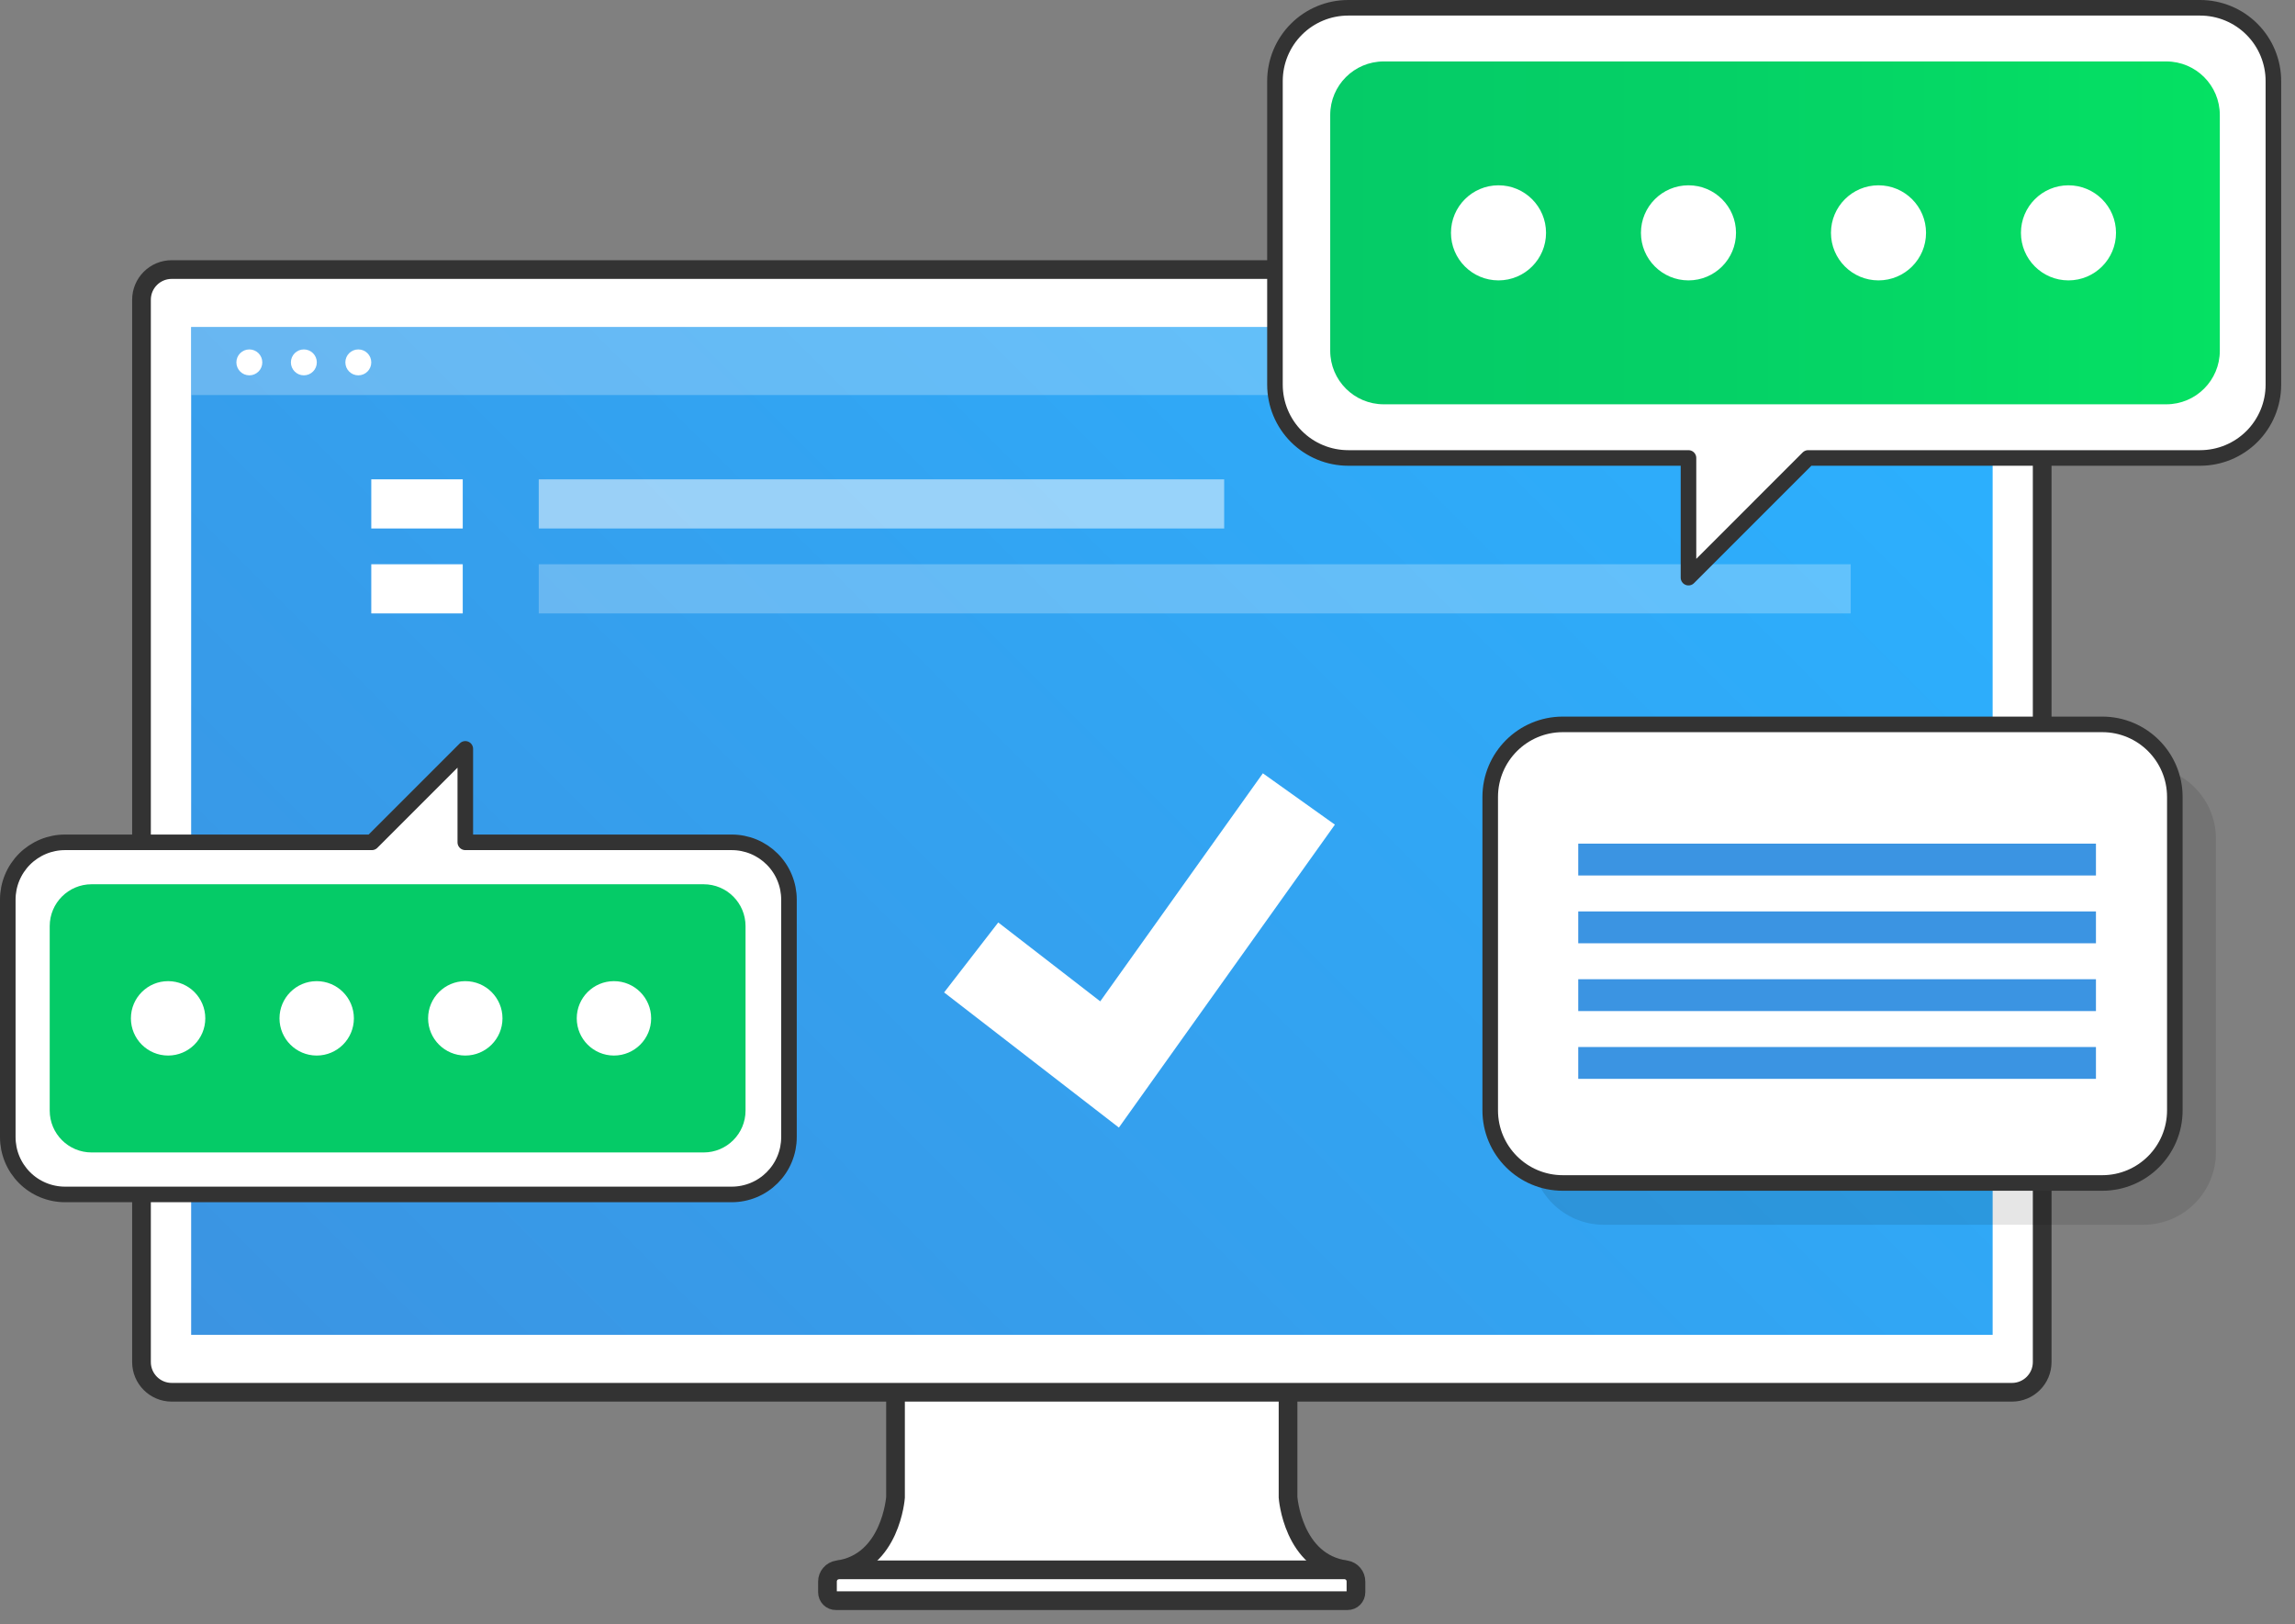 <svg width="130" height="92" viewBox="0 0 130 92" fill="none" xmlns="http://www.w3.org/2000/svg">
<rect x="0" y="0" width="130" height="92" fill="#808080" stroke="none"/>
<g clip-path="url(#clip0_752_16930)">
<path d="M47.441 88.92C50.462 88.511 50.726 84.816 50.726 84.816V78.011H72.961V84.812C72.961 84.812 73.225 88.507 76.246 88.917C76.404 88.943 76.547 89.024 76.65 89.147C76.753 89.269 76.809 89.424 76.808 89.584V90.191C76.808 90.253 76.796 90.316 76.772 90.374C76.749 90.431 76.713 90.484 76.669 90.529C76.625 90.573 76.572 90.608 76.514 90.632C76.456 90.656 76.394 90.668 76.331 90.667H47.349C47.286 90.668 47.224 90.656 47.166 90.632C47.108 90.608 47.055 90.573 47.011 90.529C46.967 90.484 46.931 90.431 46.908 90.374C46.884 90.316 46.872 90.253 46.872 90.191V89.584C46.872 89.423 46.929 89.268 47.034 89.147C47.138 89.025 47.282 88.945 47.441 88.92Z" fill="white" stroke="#333333" stroke-width="1.059" stroke-miterlimit="10"/>
<path d="M113.967 15.268H9.727C8.781 15.268 8.015 16.034 8.015 16.979V77.15C8.015 78.095 8.781 78.862 9.727 78.862H113.967C114.913 78.862 115.679 78.095 115.679 77.15V16.979C115.679 16.034 114.913 15.268 113.967 15.268Z" fill="white" stroke="#333333" stroke-width="1.059" stroke-miterlimit="10"/>
<path d="M112.873 18.522H10.828V75.608H112.873V18.522Z" fill="url(#paint0_linear_752_16930)"/>
<path d="M47.444 88.92H76.254" stroke="#333333" stroke-width="1.059" stroke-miterlimit="10"/>
<g opacity="0.5">
<path opacity="0.5" d="M112.898 18.522H10.842V22.376H112.898V18.522Z" fill="white"/>
</g>
<path d="M14.124 21.26C14.529 21.26 14.858 20.932 14.858 20.526C14.858 20.121 14.529 19.792 14.124 19.792C13.719 19.792 13.39 20.121 13.39 20.526C13.39 20.932 13.719 21.26 14.124 21.26Z" fill="white"/>
<path d="M17.212 21.26C17.617 21.26 17.946 20.932 17.946 20.526C17.946 20.121 17.617 19.792 17.212 19.792C16.807 19.792 16.478 20.121 16.478 20.526C16.478 20.932 16.807 21.26 17.212 21.26Z" fill="white"/>
<path d="M20.297 21.26C20.702 21.26 21.031 20.932 21.031 20.526C21.031 20.121 20.702 19.792 20.297 19.792C19.891 19.792 19.563 20.121 19.563 20.526C19.563 20.932 19.891 21.26 20.297 21.26Z" fill="white"/>
<path d="M26.212 27.151H21.031V29.935H26.212V27.151Z" fill="white"/>
<path opacity="0.5" d="M69.343 27.151H30.518V29.935H69.343V27.151Z" fill="white"/>
<path d="M26.212 31.961H21.031V34.746H26.212V31.961Z" fill="white"/>
<g opacity="0.5">
<path opacity="0.5" d="M104.834 31.961H30.518V34.746H104.834V31.961Z" fill="white"/>
</g>
<path opacity="0.1" d="M121.411 43.4H90.854C88.583 43.4 86.742 45.24 86.742 47.511V65.263C86.742 67.534 88.583 69.375 90.854 69.375H121.411C123.681 69.375 125.522 67.534 125.522 65.263V47.511C125.522 45.24 123.681 43.4 121.411 43.4Z" fill="black"/>
<path d="M119.081 41.031H88.525C86.254 41.031 84.413 42.872 84.413 45.143V62.895C84.413 65.166 86.254 67.007 88.525 67.007H119.081C121.352 67.007 123.193 65.166 123.193 62.895V45.143C123.193 42.872 121.352 41.031 119.081 41.031Z" fill="white" stroke="#333333" stroke-width="0.882" stroke-linecap="round" stroke-linejoin="round"/>
<path d="M118.725 47.786H89.4V49.59H118.725V47.786Z" fill="url(#paint1_linear_752_16930)"/>
<path d="M118.725 51.626H89.4V53.43H118.725V51.626Z" fill="url(#paint2_linear_752_16930)"/>
<path d="M118.725 55.466H89.4V57.27H118.725V55.466Z" fill="url(#paint3_linear_752_16930)"/>
<path d="M118.725 59.306H89.4V61.109H118.725V59.306Z" fill="url(#paint4_linear_752_16930)"/>
<path d="M63.379 63.869L53.479 56.214L56.546 52.251L62.323 56.719L71.535 43.802L75.615 46.71L63.379 63.869Z" fill="white"/>
<path d="M124.626 0.441H76.37C75.269 0.441 74.214 0.878 73.435 1.657C72.657 2.435 72.22 3.491 72.22 4.592V21.79C72.22 22.89 72.657 23.946 73.435 24.725C74.214 25.503 75.269 25.94 76.37 25.94H95.644V32.72L102.423 25.94H124.626C125.727 25.94 126.782 25.503 127.561 24.725C128.339 23.946 128.776 22.89 128.776 21.79V4.602C128.778 4.056 128.671 3.515 128.463 3.011C128.256 2.506 127.95 2.047 127.564 1.661C127.179 1.274 126.721 0.967 126.217 0.758C125.712 0.549 125.172 0.441 124.626 0.441Z" fill="white" stroke="#333333" stroke-width="0.882" stroke-linecap="round" stroke-linejoin="round"/>
<path d="M122.709 3.48H78.382C76.707 3.48 75.35 4.837 75.35 6.512V19.87C75.35 21.544 76.707 22.901 78.382 22.901H122.709C124.384 22.901 125.741 21.544 125.741 19.87V6.512C125.741 4.837 124.384 3.48 122.709 3.48Z" fill="url(#paint5_linear_752_16930)"/>
<path d="M95.644 15.882C97.131 15.882 98.336 14.676 98.336 13.189C98.336 11.702 97.131 10.496 95.644 10.496C94.156 10.496 92.951 11.702 92.951 13.189C92.951 14.676 94.156 15.882 95.644 15.882Z" fill="white"/>
<path d="M106.407 15.882C107.895 15.882 109.1 14.676 109.1 13.189C109.1 11.702 107.895 10.496 106.407 10.496C104.92 10.496 103.715 11.702 103.715 13.189C103.715 14.676 104.92 15.882 106.407 15.882Z" fill="white"/>
<path d="M117.168 15.882C118.656 15.882 119.861 14.676 119.861 13.189C119.861 11.702 118.656 10.496 117.168 10.496C115.681 10.496 114.476 11.702 114.476 13.189C114.476 14.676 115.681 15.882 117.168 15.882Z" fill="white"/>
<path d="M84.882 15.882C86.37 15.882 87.575 14.676 87.575 13.189C87.575 11.702 86.37 10.496 84.882 10.496C83.395 10.496 82.19 11.702 82.19 13.189C82.19 14.676 83.395 15.882 84.882 15.882Z" fill="white"/>
<path d="M3.685 67.656H41.448C41.874 67.656 42.296 67.572 42.69 67.409C43.084 67.246 43.441 67.007 43.742 66.705C44.044 66.403 44.283 66.046 44.445 65.651C44.608 65.258 44.692 64.835 44.691 64.409V50.959C44.692 50.533 44.608 50.111 44.445 49.717C44.283 49.323 44.044 48.965 43.742 48.663C43.441 48.362 43.084 48.123 42.69 47.959C42.296 47.796 41.874 47.712 41.448 47.712H26.357V42.418L21.063 47.712H3.685C3.258 47.712 2.836 47.796 2.443 47.959C2.049 48.123 1.691 48.362 1.39 48.663C1.089 48.965 0.85 49.323 0.687 49.717C0.524 50.111 0.441 50.533 0.441 50.959V64.409C0.441 64.835 0.524 65.258 0.687 65.651C0.85 66.046 1.089 66.403 1.39 66.705C1.691 67.007 2.049 67.246 2.443 67.409C2.836 67.572 3.258 67.656 3.685 67.656Z" fill="white" stroke="#333333" stroke-width="0.882" stroke-linecap="round" stroke-linejoin="round"/>
<path d="M5.188 65.278H39.859C41.169 65.278 42.231 64.216 42.231 62.906V52.459C42.231 51.149 41.169 50.087 39.859 50.087L5.188 50.087C3.878 50.087 2.816 51.149 2.816 52.459V62.906C2.816 64.216 3.878 65.278 5.188 65.278Z" fill="url(#paint6_linear_752_16930)"/>
<path d="M26.357 59.789C27.52 59.789 28.463 58.846 28.463 57.682C28.463 56.519 27.52 55.575 26.357 55.575C25.193 55.575 24.25 56.519 24.25 57.682C24.25 58.846 25.193 59.789 26.357 59.789Z" fill="white"/>
<path d="M17.939 59.789C19.103 59.789 20.046 58.846 20.046 57.682C20.046 56.519 19.103 55.575 17.939 55.575C16.776 55.575 15.832 56.519 15.832 57.682C15.832 58.846 16.776 59.789 17.939 59.789Z" fill="white"/>
<path d="M9.522 59.789C10.686 59.789 11.629 58.846 11.629 57.682C11.629 56.519 10.686 55.575 9.522 55.575C8.358 55.575 7.415 56.519 7.415 57.682C7.415 58.846 8.358 59.789 9.522 59.789Z" fill="white"/>
<path d="M34.777 59.789C35.941 59.789 36.884 58.846 36.884 57.682C36.884 56.519 35.941 55.575 34.777 55.575C33.614 55.575 32.67 56.519 32.67 57.682C32.67 58.846 33.614 59.789 34.777 59.789Z" fill="white"/>
</g>
<defs>
<linearGradient id="paint0_linear_752_16930" x1="22.065" y1="86.848" x2="101.633" y2="7.281" gradientUnits="userSpaceOnUse">
<stop stop-color="#3B94E2"/>
<stop offset="1" stop-color="#2BB1FF"/>
</linearGradient>
<linearGradient id="paint1_linear_752_16930" x1="7517.65" y1="296.574" x2="9954.25" y2="296.574" gradientUnits="userSpaceOnUse">
<stop stop-color="#3B94E2"/>
<stop offset="1" stop-color="#2BB1FF"/>
</linearGradient>
<linearGradient id="paint2_linear_752_16930" x1="7517.65" y1="320.035" x2="9954.25" y2="320.035" gradientUnits="userSpaceOnUse">
<stop stop-color="#3B94E2"/>
<stop offset="1" stop-color="#2BB1FF"/>
</linearGradient>
<linearGradient id="paint3_linear_752_16930" x1="7517.65" y1="343.515" x2="9954.25" y2="343.515" gradientUnits="userSpaceOnUse">
<stop stop-color="#3B94E2"/>
<stop offset="1" stop-color="#2BB1FF"/>
</linearGradient>
<linearGradient id="paint4_linear_752_16930" x1="7517.65" y1="366.976" x2="9954.25" y2="366.976" gradientUnits="userSpaceOnUse">
<stop stop-color="#3B94E2"/>
<stop offset="1" stop-color="#2BB1FF"/>
</linearGradient>
<linearGradient id="paint5_linear_752_16930" x1="75.35" y1="13.189" x2="125.741" y2="13.189" gradientUnits="userSpaceOnUse">
<stop stop-color="#05CB67"/>
<stop offset="0.44" stop-color="#05D166"/>
<stop offset="1" stop-color="#05E163"/>
</linearGradient>
<linearGradient id="paint6_linear_752_16930" x1="-585635" y1="-7411.25" x2="-590036" y2="-7411.25" gradientUnits="userSpaceOnUse">
<stop stop-color="#05CB67"/>
<stop offset="0.44" stop-color="#05D166"/>
<stop offset="1" stop-color="#05E163"/>
</linearGradient>
<clipPath id="clip0_752_16930">
<rect width="129.221" height="91.2" fill="white"/>
</clipPath>
</defs>
</svg>
